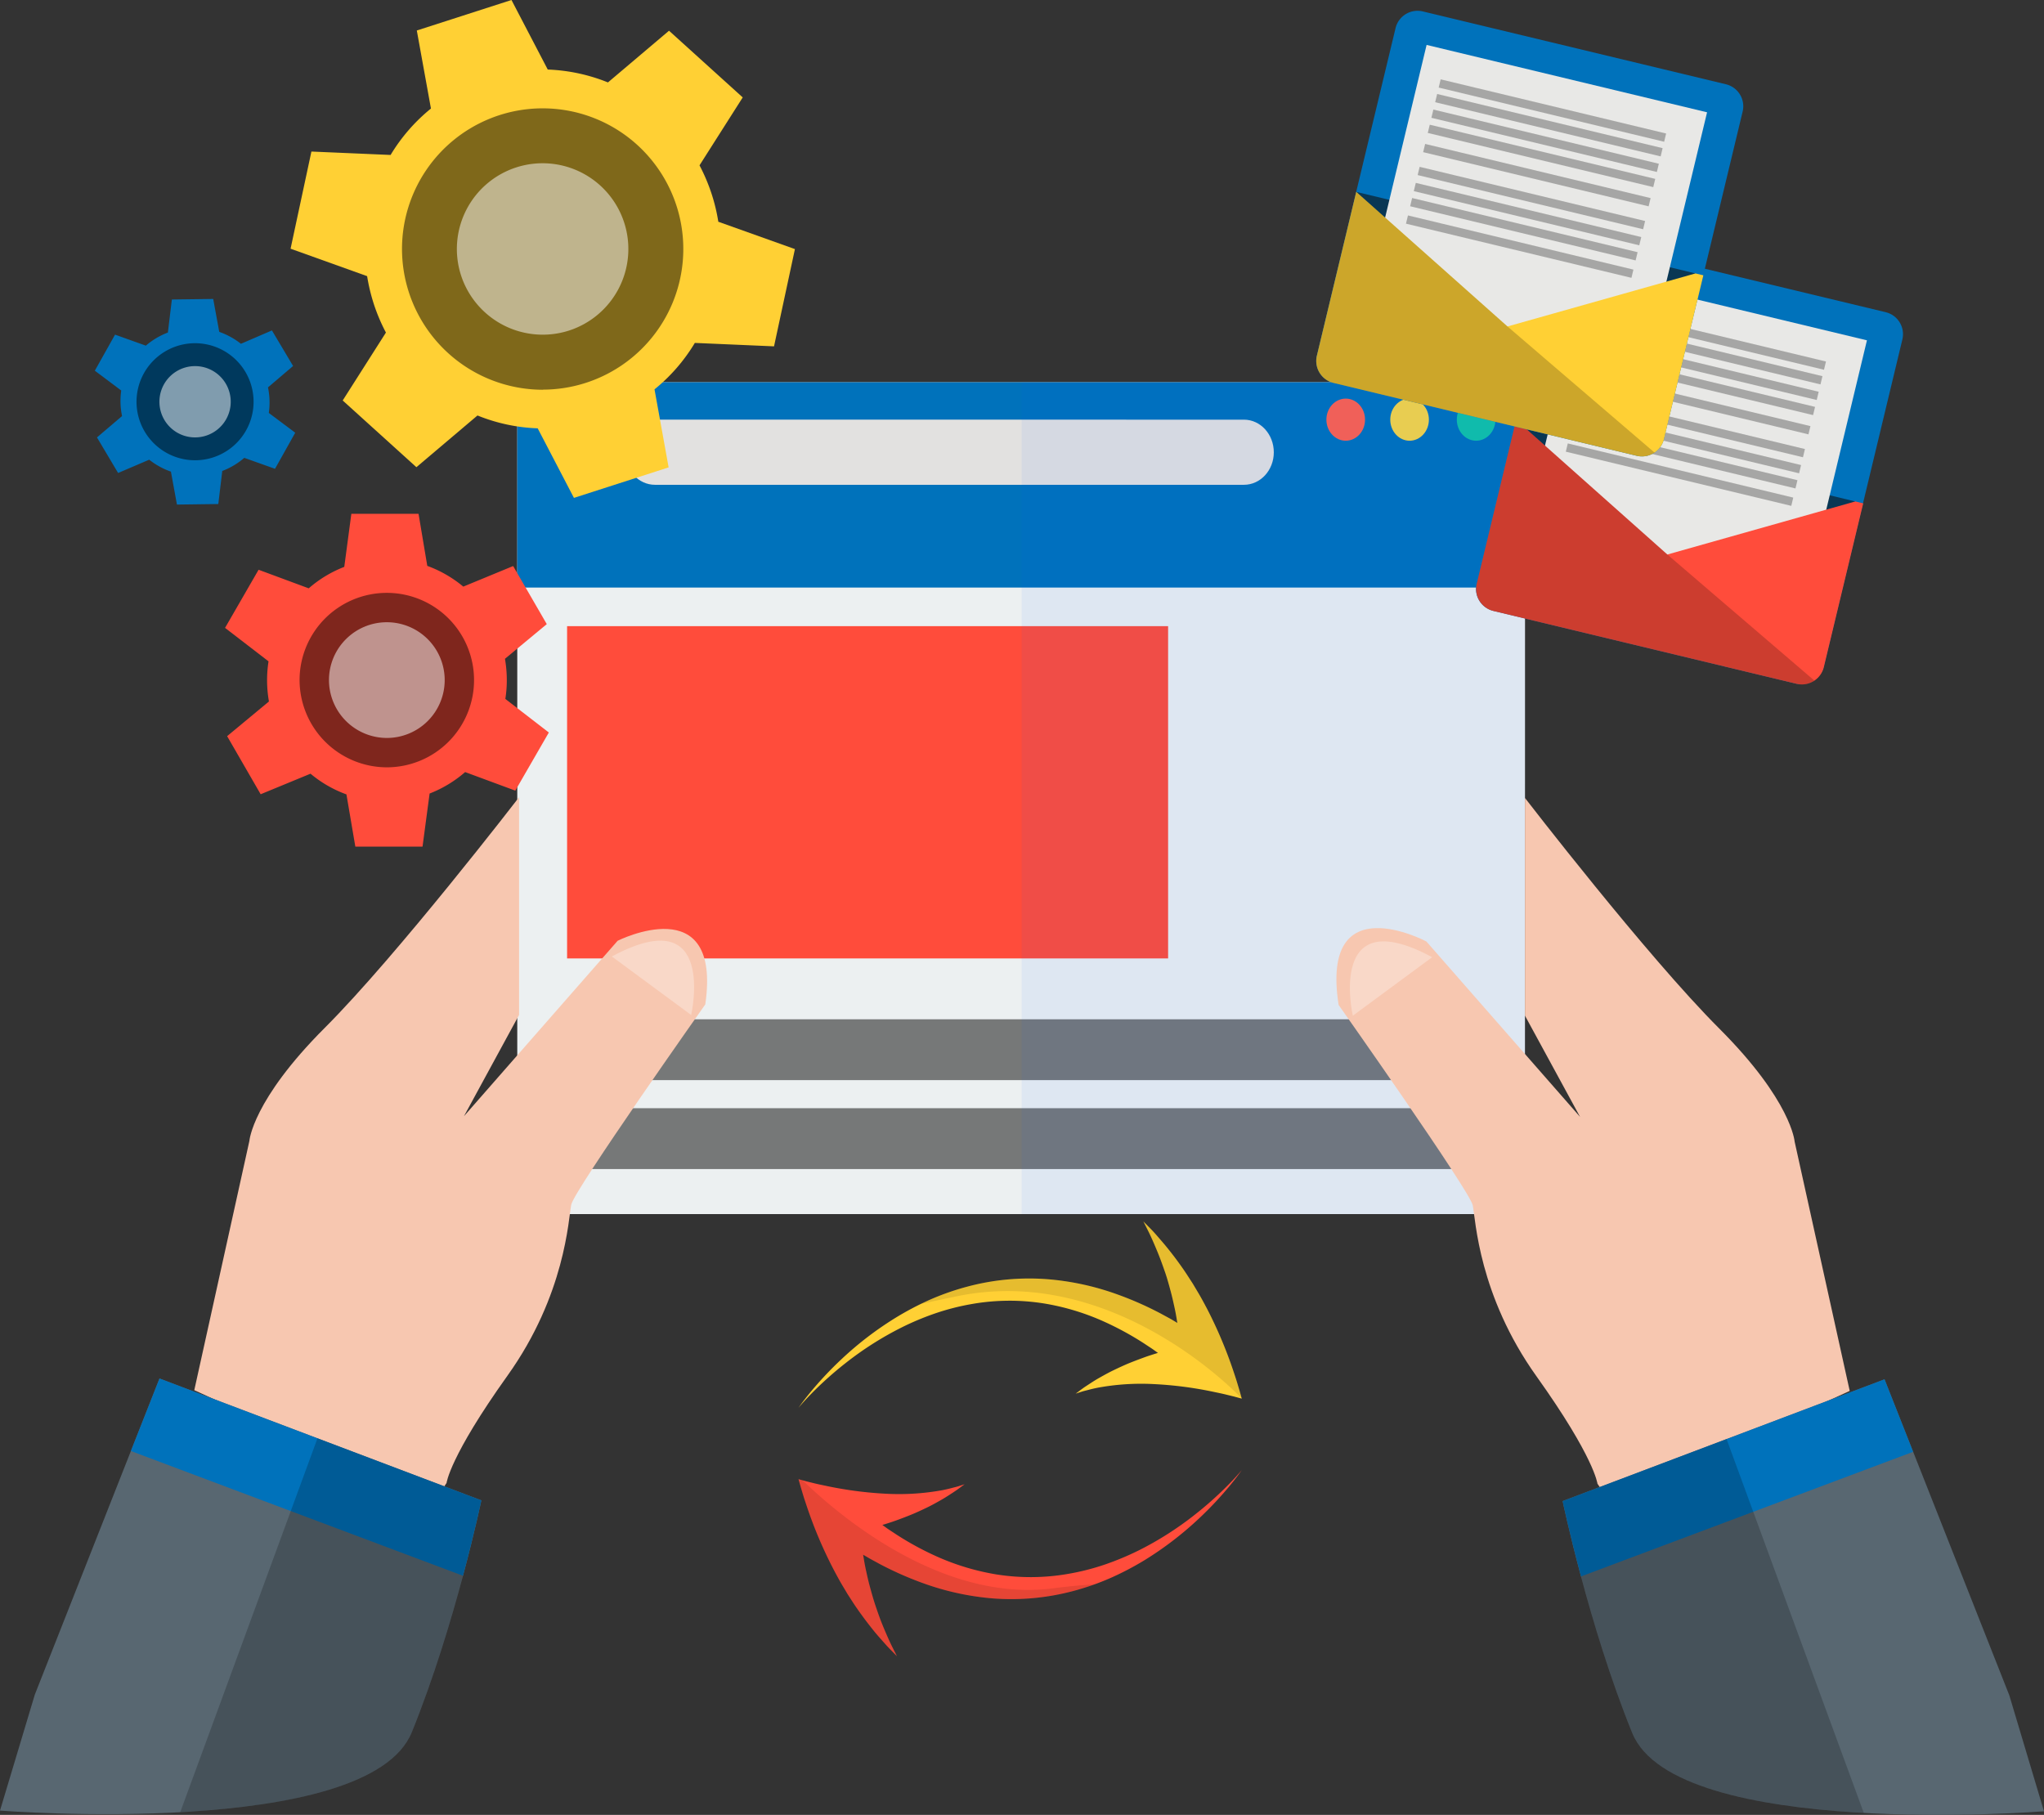 <svg id="Laag_1" data-name="Laag 1" xmlns="http://www.w3.org/2000/svg" viewBox="0 0 942.87 837.23"><rect x="0" y="0" width="942.87" height="837.23" fill="#333333" stroke="none"/><defs><style>.cls-1{fill:#ecf0f1;}.cls-2,.cls-20{fill:#0072bb;}.cls-3{fill:#ff614f;}.cls-4{fill:#f7d546;}.cls-5{fill:#11c1a7;}.cls-6{fill:#e2e1e0;}.cls-16,.cls-7{fill:#ff4c3b;}.cls-17,.cls-18,.cls-8{opacity:0.5;}.cls-9{fill:#0061fa;opacity:0.06;}.cls-10{fill:#0f0f0f;opacity:0.6;}.cls-11{fill:#e8e8e6;}.cls-12{opacity:0.2;}.cls-13{opacity:0.4;}.cls-14{opacity:0.7;}.cls-15,.cls-19{fill:#ffd034;}.cls-16,.cls-17,.cls-18,.cls-19,.cls-20{fill-rule:evenodd;}.cls-18,.cls-23{fill:#fff;}.cls-21{fill:#f7c7b0;}.cls-22{fill:#586771;}.cls-23{opacity:0.3;}.cls-24{opacity:0.1;}</style></defs><title>cms</title><g id="Web"><path class="cls-1" d="M1078,724.73c0,10.73-8,19.43-17.82,19.43H631c-9.85,0-17.83-8.7-17.83-19.43V379.84c0-10.73,8-19.43,17.83-19.43h429.22c9.84,0,17.82,8.7,17.82,19.43Z" transform="translate(-374.56 -184.09)"/><path class="cls-2" d="M1060.18,360.41H631c-9.85,0-17.83,8.7-17.83,19.43v75.29H1078V379.84C1078,369.11,1070,360.41,1060.18,360.41Z" transform="translate(-374.56 -184.09)"/><path class="cls-3" d="M1004.24,377.68c0,5.37-4,9.72-8.91,9.72s-8.92-4.35-8.92-9.72,4-9.71,8.92-9.71S1004.24,372.32,1004.24,377.68Z" transform="translate(-374.56 -184.09)"/><path class="cls-4" d="M1033.69,377.68c0,5.37-4,9.72-8.91,9.72s-8.91-4.35-8.91-9.72,4-9.71,8.91-9.71S1033.69,372.32,1033.69,377.68Z" transform="translate(-374.56 -184.09)"/><path class="cls-5" d="M1064.39,377.68c0,5.37-4,9.72-8.91,9.72s-8.91-4.35-8.91-9.72,4-9.71,8.91-9.71S1064.39,372.32,1064.39,377.68Z" transform="translate(-374.56 -184.09)"/><path class="cls-6" d="M962.15,392.73c0,8.31-6.17,15-13.79,15H676.69c-7.63,0-13.8-6.73-13.8-15h0c0-8.31,6.17-15.05,13.8-15.05H948.36c7.62,0,13.79,6.74,13.79,15.05Z" transform="translate(-374.56 -184.09)"/><rect class="cls-7" x="261.59" y="288.85" width="277.24" height="153.28"/><rect class="cls-8" x="261.59" y="470.2" width="419.33" height="28.06"/><rect class="cls-8" x="261.35" y="511.22" width="419.32" height="28.07"/><path class="cls-9" d="M1060.18,360.41H845.82V744.16h214.36c9.84,0,17.82-8.7,17.82-19.43V379.84C1078,369.11,1070,360.41,1060.18,360.41Z" transform="translate(-374.56 -184.09)"/></g><g id="Envelop"><g id="Envelop-2" data-name="Envelop"><g id="Envelop-3" data-name="Envelop"><rect class="cls-2" x="1065.85" y="314.71" width="176.25" height="164.66" rx="10.43" ry="10.43" transform="translate(123.7 1242.19) rotate(-76.49)"/><path class="cls-10" d="M1230.39,415.41l-156.46-37.6,47.36,54.76s44,21.74,53.42,17.75,42.88-16.52,42.88-16.52Z" transform="translate(-374.56 -184.09)"/><rect class="cls-11" x="1081.29" y="329.88" width="145.67" height="133.06" transform="translate(124.43 1241.85) rotate(-76.49)"/><path class="cls-7" d="M1230.39,415.41l3.64.88-18.16,75.54a10.43,10.43,0,0,1-12.58,7.7l-139.81-33.6a10.43,10.43,0,0,1-7.71-12.58l18.16-75.54,69.75,62.08Z" transform="translate(-374.56 -184.09)"/><path class="cls-12" d="M1203.29,499.53l-139.81-33.6a10.43,10.43,0,0,1-7.71-12.58l18.16-75.54,69.75,62.08,67.83,58.17A10.37,10.37,0,0,1,1203.29,499.53Z" transform="translate(-374.56 -184.09)"/></g><g id="Text" class="cls-13"><rect class="cls-14" x="1162.52" y="286.82" width="3.92" height="106.97" transform="translate(186.91 1208.93) rotate(-76.49)"/><rect class="cls-14" x="1160.9" y="293.58" width="3.91" height="106.97" transform="translate(179.09 1212.53) rotate(-76.49)"/><rect class="cls-14" x="1159.17" y="300.77" width="3.91" height="106.97" transform="translate(170.77 1216.36) rotate(-76.49)"/><rect class="cls-14" x="1157.49" y="307.75" width="3.91" height="106.97" transform="translate(162.7 1220.07) rotate(-76.49)"/><rect class="cls-14" x="1155.36" y="316.63" width="3.91" height="106.97" transform="translate(152.43 1224.8) rotate(-76.49)"/><rect class="cls-14" x="1152.82" y="327.2" width="3.91" height="106.97" transform="translate(140.21 1230.43) rotate(-76.49)"/><rect class="cls-14" x="1151.04" y="334.6" width="3.91" height="106.97" transform="translate(131.65 1234.37) rotate(-76.49)"/><rect class="cls-14" x="1149.36" y="341.57" width="3.91" height="106.97" transform="translate(123.59 1238.09) rotate(-76.49)"/><rect class="cls-14" x="1147.43" y="349.61" width="3.92" height="106.97" transform="translate(114.29 1242.37) rotate(-76.49)"/></g></g><g id="Envelop-4" data-name="Envelop"><g id="Envelop-5" data-name="Envelop"><path class="cls-2" d="M982,348.15a10.43,10.43,0,0,0,7.7,12.59l139.81,33.6a10.43,10.43,0,0,0,12.59-7.71l36.32-151.08a10.45,10.45,0,0,0-7.72-12.59l-139.81-33.6a10.43,10.43,0,0,0-12.58,7.7Z" transform="translate(-374.56 -184.09)"/><path class="cls-10" d="M1156.66,310.22l-156.48-37.61,47.36,54.77s44,21.74,53.43,17.75,42.88-16.52,42.88-16.52Z" transform="translate(-374.56 -184.09)"/><rect class="cls-11" x="1007.55" y="224.68" width="145.67" height="133.06" transform="translate(170.2 1089.54) rotate(-76.49)"/><path class="cls-15" d="M1156.66,310.22l3.63.87-18.16,75.54a10.43,10.43,0,0,1-12.59,7.71l-139.81-33.6a10.43,10.43,0,0,1-7.7-12.59l18.15-75.54,69.76,62.08Z" transform="translate(-374.56 -184.09)"/><path class="cls-12" d="M1129.54,394.34l-139.81-33.6a10.43,10.43,0,0,1-7.7-12.59l18.15-75.54,69.76,62.08,67.83,58.18A10.42,10.42,0,0,1,1129.54,394.34Z" transform="translate(-374.56 -184.09)"/></g><g id="Text-2" data-name="Text" class="cls-13"><rect class="cls-14" x="1088.78" y="181.63" width="3.91" height="106.97" transform="translate(232.68 1056.62) rotate(-76.49)"/><rect class="cls-14" x="1087.16" y="188.4" width="3.91" height="106.97" transform="translate(224.86 1060.22) rotate(-76.49)"/><rect class="cls-14" x="1085.43" y="195.58" width="3.91" height="106.97" transform="translate(216.54 1064.05) rotate(-76.49)"/><rect class="cls-14" x="1083.75" y="202.56" width="3.91" height="106.97" transform="translate(208.48 1067.77) rotate(-76.49)"/><rect class="cls-14" x="1081.62" y="211.44" width="3.91" height="106.97" transform="translate(198.21 1072.49) rotate(-76.49)"/><rect class="cls-14" x="1079.08" y="222.01" width="3.91" height="106.97" transform="translate(185.99 1078.12) rotate(-76.49)"/><rect class="cls-14" x="1077.3" y="229.41" width="3.92" height="106.97" transform="translate(177.43 1082.07) rotate(-76.49)"/><rect class="cls-14" x="1075.62" y="236.38" width="3.91" height="106.97" transform="translate(169.36 1085.78) rotate(-76.49)"/><rect class="cls-14" x="1073.69" y="244.42" width="3.91" height="106.97" transform="translate(160.07 1090.06) rotate(-76.49)"/></g></g></g><g id="Controlling"><g id="Correction"><g id="Active"><g id="Active1"><path class="cls-16" d="M571.66,445.13a55.73,55.73,0,0,1,16.61,9.57l23-9.49L626.78,472l-19.29,16a57,57,0,0,1,.85,9.82,55.2,55.2,0,0,1-.67,8.69L627.73,522l-15.47,26.81-23.14-8.56a55.48,55.48,0,0,1-16.39,9.9l-3.26,24.48h-31l-4.1-24.08A54.83,54.83,0,0,1,517.8,541l-23,9.48-15.47-26.8,19.29-16a56.59,56.59,0,0,1-.19-18.51l-20.06-15.44,15.47-26.81,23.13,8.57a55.4,55.4,0,0,1,16.4-9.9l3.26-24.47h31Z" transform="translate(-374.56 -184.09)"/><path class="cls-17" d="M553,538.06a40.24,40.24,0,1,0-40.25-40.24A40.33,40.33,0,0,0,553,538.06Z" transform="translate(-374.56 -184.09)"/><path class="cls-18" d="M553,524.51a26.69,26.69,0,1,0-26.69-26.69A26.74,26.74,0,0,0,553,524.51Z" transform="translate(-374.56 -184.09)"/></g><g id="Active-2" data-name="Active"><path class="cls-19" d="M627.23,216.17A82.2,82.2,0,0,1,655,222.11l28.17-23.85,34,30.77-19.93,31.33a85,85,0,0,1,5.67,13.45,83.41,83.41,0,0,1,3,12.57L741.25,299l-9.64,44.86-36.53-1.58a81.46,81.46,0,0,1-18.6,21.42l6.51,36-43.68,14.07-16.72-32.09a81.29,81.29,0,0,1-27.77-5.93l-28.18,23.86-34-30.78,19.94-31.33a84.51,84.51,0,0,1-5.67-13.44,85.71,85.71,0,0,1-3-12.58l-35.31-12.66L518.21,254l36.53,1.57a81.75,81.75,0,0,1,18.61-21.41l-6.52-36,43.67-14.07Z" transform="translate(-374.56 -184.09)"/><path class="cls-17" d="M624.9,363.83A64.88,64.88,0,1,0,560,299a65,65,0,0,0,64.89,64.88Z" transform="translate(-374.56 -184.09)"/><path class="cls-18" d="M637,336.59a39.55,39.55,0,1,0-49.78-25.5A39.63,39.63,0,0,0,637,336.59Z" transform="translate(-374.56 -184.09)"/></g></g><g id="Active-3" data-name="Active"><g id="Active-4" data-name="Active"><path class="cls-20" d="M441.84,343.54A34,34,0,0,1,452,337.49l1.84-15.24,19.07-.25,2.79,15.18a35.88,35.88,0,0,1,5.53,2.5,33.4,33.4,0,0,1,4.47,3L500,336.52l9.76,16.4-11.58,9.87a34.05,34.05,0,0,1,.38,11.79l12.18,9.13-9.32,16.64-14.18-5.05a33.64,33.64,0,0,1-10.15,6.05l-1.83,15.25-19.08.25-2.78-15.2a33.33,33.33,0,0,1-5.54-2.5,34.62,34.62,0,0,1-4.47-3l-14.35,6.13-9.75-16.41,11.57-9.85a34.05,34.05,0,0,1-.38-11.79l-12.18-9.13,9.33-16.64Z" transform="translate(-374.56 -184.09)"/><path class="cls-17" d="M481.66,390.29a27,27,0,1,0-38-3.75,27,27,0,0,0,38,3.75Z" transform="translate(-374.56 -184.09)"/><path class="cls-18" d="M478.9,377.46a16.45,16.45,0,1,0-22.39,6.32,16.47,16.47,0,0,0,22.39-6.32Z" transform="translate(-374.56 -184.09)"/></g></g></g></g><g id="Tablet"><path class="cls-21" d="M464.18,825.39l25.42-115s1.33-18.72,34.78-52.16S614,551.85,614,551.85V652.29L588.58,699l70.89-80.93s48.16-24.22,40.43,29.36c0,0-60.5,85.67-61.83,92.36s-2.68,41.47-29.43,78.92-28.09,49.49-28.09,49.49l-5.35,8Z" transform="translate(-374.56 -184.09)"/><path class="cls-22" d="M448.13,820,596.6,876.21s-12,57.52-32.1,107-189.94,36.12-189.94,36.12l16.06-53.5Z" transform="translate(-374.56 -184.09)"/><path class="cls-2" d="M596.6,876.21,448.13,820l-13.19,33.45L588.13,911C593.61,890.51,596.6,876.21,596.6,876.21Z" transform="translate(-374.56 -184.09)"/><path class="cls-23" d="M656.8,625.32l36.59,27S705.59,599,656.8,625.32Z" transform="translate(-374.56 -184.09)"/><path class="cls-12" d="M596.6,876.21,521,847.61l-63.31,172.47c46.22-2.53,96.46-11.31,106.82-36.86,19.19-47.34,31-102,32-106.65C596.58,876.36,596.6,876.21,596.6,876.21Z" transform="translate(-374.56 -184.09)"/><path class="cls-21" d="M1227.81,825.72l-25.41-115s-1.34-18.73-34.78-52.17S1078,552.18,1078,552.18V652.61l25.42,46.7-70.9-80.92s-49.11-26.15-40.47,29.29c0,0,60.53,85.75,61.87,92.43s2.68,41.47,29.43,78.92,28.09,49.49,28.09,49.49l5.36,8Z" transform="translate(-374.56 -184.09)"/><path class="cls-22" d="M1243.87,820.37l-148.48,56.17s12,57.52,32.1,107,189.94,36.11,189.94,36.11l-16-53.5Z" transform="translate(-374.56 -184.09)"/><path class="cls-2" d="M1095.39,876.54l148.48-56.17,13.19,33.45L1103.87,911.3C1098.38,890.84,1095.39,876.54,1095.39,876.54Z" transform="translate(-374.56 -184.09)"/><path class="cls-23" d="M1035.2,625.65l-36.6,27S986.41,599.33,1035.2,625.65Z" transform="translate(-374.56 -184.09)"/><path class="cls-12" d="M1095.39,876.54,1171,847.93l63.31,172.48c-46.22-2.53-96.47-11.31-106.83-36.85-19.19-47.35-31-102-32-106.66Z" transform="translate(-374.56 -184.09)"/></g><g id="Loading"><path class="cls-15" d="M947.38,829.28s-.37-1.29-1-3.54c-.34-1.14-.75-2.52-1.23-4.11s-1.08-3.34-1.73-5.3a203.6,203.6,0,0,0-12.1-28.56c-1.37-2.57-2.75-5.19-4.27-7.7-.75-1.27-1.51-2.53-2.24-3.77l-2.36-3.64c-1.55-2.42-3.17-4.69-4.76-6.87s-3.18-4.19-4.68-6.06-3-3.56-4.28-5.05-2.48-2.82-3.5-3.84L902,747.55l1,2c.65,1.29,1.59,3.09,2.6,5.31s2.11,4.79,3.22,7.52S911,768.13,912,771s1.8,5.89,2.54,8.61,1.3,5.32,1.78,7.49.8,4,1,5.26.35,2,.35,2l-1.95-1.15c-1.25-.78-3.19-1.77-5.6-3.1a154.91,154.91,0,0,0-21-9.21,123.51,123.51,0,0,0-31.67-6.73,110.37,110.37,0,0,0-36.61,3.43,118.69,118.69,0,0,0-17.47,6.12A136.62,136.62,0,0,0,787.66,792a155.1,155.1,0,0,0-24.76,18.93,166,166,0,0,0-15,16c-3.33,4.09-5,6.59-5,6.59s1.89-2.35,5.54-6.12a163.08,163.08,0,0,1,16.14-14.48,150.9,150.9,0,0,1,25.61-16.33A128.76,128.76,0,0,1,805.84,790a110.71,110.71,0,0,1,16.8-4.32,100.52,100.52,0,0,1,33.57-.29,111.12,111.12,0,0,1,27.84,8.46,140.19,140.19,0,0,1,18.14,9.9c2.09,1.4,3.75,2.44,4.83,3.24l1.68,1.2-1.84.57c-1.17.38-2.81.88-4.78,1.61s-4.21,1.55-6.56,2.51-4.83,2.12-7.21,3.26-4.73,2.46-6.84,3.65-4,2.48-5.61,3.52-2.86,2-3.74,2.67l-1.37,1,2.72-.88c.88-.3,2-.54,3.23-.87s2.72-.68,4.34-1a110.32,110.32,0,0,1,25.6-1.66,174.22,174.22,0,0,1,27.79,3.6c1.93.41,3.73.77,5.3,1.15l4.07,1Z" transform="translate(-374.56 -184.09)"/><path class="cls-7" d="M742.9,866.43l1,3.54c.34,1.14.75,2.52,1.23,4.11s1.09,3.34,1.74,5.3A201.66,201.66,0,0,0,759,907.93c1.36,2.58,2.75,5.19,4.26,7.71.76,1.27,1.51,2.52,2.25,3.77l2.35,3.64c1.55,2.41,3.18,4.69,4.77,6.86s3.17,4.19,4.67,6.07,3,3.56,4.28,5,2.48,2.82,3.5,3.84l3.22,3.29-1-2c-.65-1.29-1.59-3.08-2.59-5.3s-2.12-4.79-3.23-7.53-2.14-5.72-3.12-8.63-1.79-5.9-2.54-8.62-1.3-5.31-1.78-7.48-.8-4-1-5.26-.35-2-.35-2l2,1.14c1.25.78,3.19,1.78,5.6,3.11a156.19,156.19,0,0,0,21,9.21,123.93,123.93,0,0,0,31.67,6.73,110.9,110.9,0,0,0,36.61-3.43A118.69,118.69,0,0,0,886.88,912a136.62,136.62,0,0,0,15.74-8.25,156.28,156.28,0,0,0,24.76-18.93,164.66,164.66,0,0,0,15-16c3.34-4.09,5-6.59,5-6.59s-1.88,2.35-5.54,6.12a162.66,162.66,0,0,1-16.13,14.48,150.69,150.69,0,0,1-25.61,16.34,131.71,131.71,0,0,1-15.65,6.57,110,110,0,0,1-16.81,4.32,100.52,100.52,0,0,1-33.57.3,111.66,111.66,0,0,1-27.84-8.46A138.84,138.84,0,0,1,788.09,892c-2.08-1.39-3.75-2.43-4.83-3.24l-1.67-1.2,1.84-.57c1.16-.37,2.8-.88,4.77-1.6s4.21-1.56,6.57-2.52,4.82-2.11,7.21-3.25,4.72-2.46,6.83-3.66,4-2.47,5.61-3.52,2.87-2,3.75-2.67l1.37-1-2.72.88c-.89.3-2,.54-3.23.87s-2.73.68-4.35,1a111.43,111.43,0,0,1-25.6,1.66,176.55,176.55,0,0,1-27.79-3.6c-1.93-.41-3.73-.77-5.3-1.15l-4.07-1Z" transform="translate(-374.56 -184.09)"/><path class="cls-24" d="M879.19,915c-5.2.27-11.45.84-19,1.81-51.72,6.6-99.33-34.22-115.56-50l-1.76-.45,1,3.54c.34,1.14.75,2.52,1.23,4.11s1.09,3.34,1.74,5.3A201.66,201.66,0,0,0,759,907.93c1.36,2.58,2.75,5.19,4.26,7.71.76,1.27,1.51,2.52,2.25,3.77l2.35,3.64c1.55,2.41,3.18,4.69,4.77,6.86s3.17,4.19,4.67,6.07,3,3.56,4.28,5,2.48,2.82,3.5,3.84l3.22,3.29-1-2c-.65-1.29-1.59-3.08-2.59-5.3s-2.12-4.79-3.23-7.53-2.14-5.72-3.12-8.63-1.79-5.9-2.54-8.62-1.3-5.31-1.78-7.48-.8-4-1-5.26-.35-2-.35-2l2,1.14c1.25.78,3.19,1.78,5.6,3.11a156.19,156.19,0,0,0,21,9.21,123.93,123.93,0,0,0,31.67,6.73,110.9,110.9,0,0,0,36.61-3.43C872.73,917.21,876,916.17,879.19,915Z" transform="translate(-374.56 -184.09)"/><path class="cls-24" d="M945.12,821.63c-.47-1.59-1.08-3.34-1.73-5.3a203.6,203.6,0,0,0-12.1-28.56c-1.37-2.57-2.75-5.19-4.27-7.7-.75-1.27-1.51-2.53-2.24-3.77l-2.36-3.64c-1.55-2.42-3.17-4.69-4.76-6.87s-3.18-4.19-4.68-6.06-3-3.56-4.28-5.05-2.48-2.82-3.5-3.84L902,747.55l1,2c.65,1.29,1.59,3.09,2.6,5.31s2.11,4.79,3.22,7.52S911,768.13,912,771s1.8,5.89,2.54,8.61,1.3,5.32,1.78,7.49.8,4,1,5.26.35,2,.35,2l-1.95-1.15c-1.25-.78-3.19-1.77-5.6-3.1a154.91,154.91,0,0,0-21-9.21,123.51,123.51,0,0,0-31.67-6.73,110.37,110.37,0,0,0-36.61,3.43,118.69,118.69,0,0,0-17.47,6.12c-1.37.6-2.72,1.23-4,1.87,4.88-1.07,10.38-2.24,16.59-3.53,73.62-15.21,131.44,47.2,131.44,47.2s-.37-1.29-1-3.54C946,824.6,945.6,823.22,945.12,821.63Z" transform="translate(-374.56 -184.09)"/></g></svg>